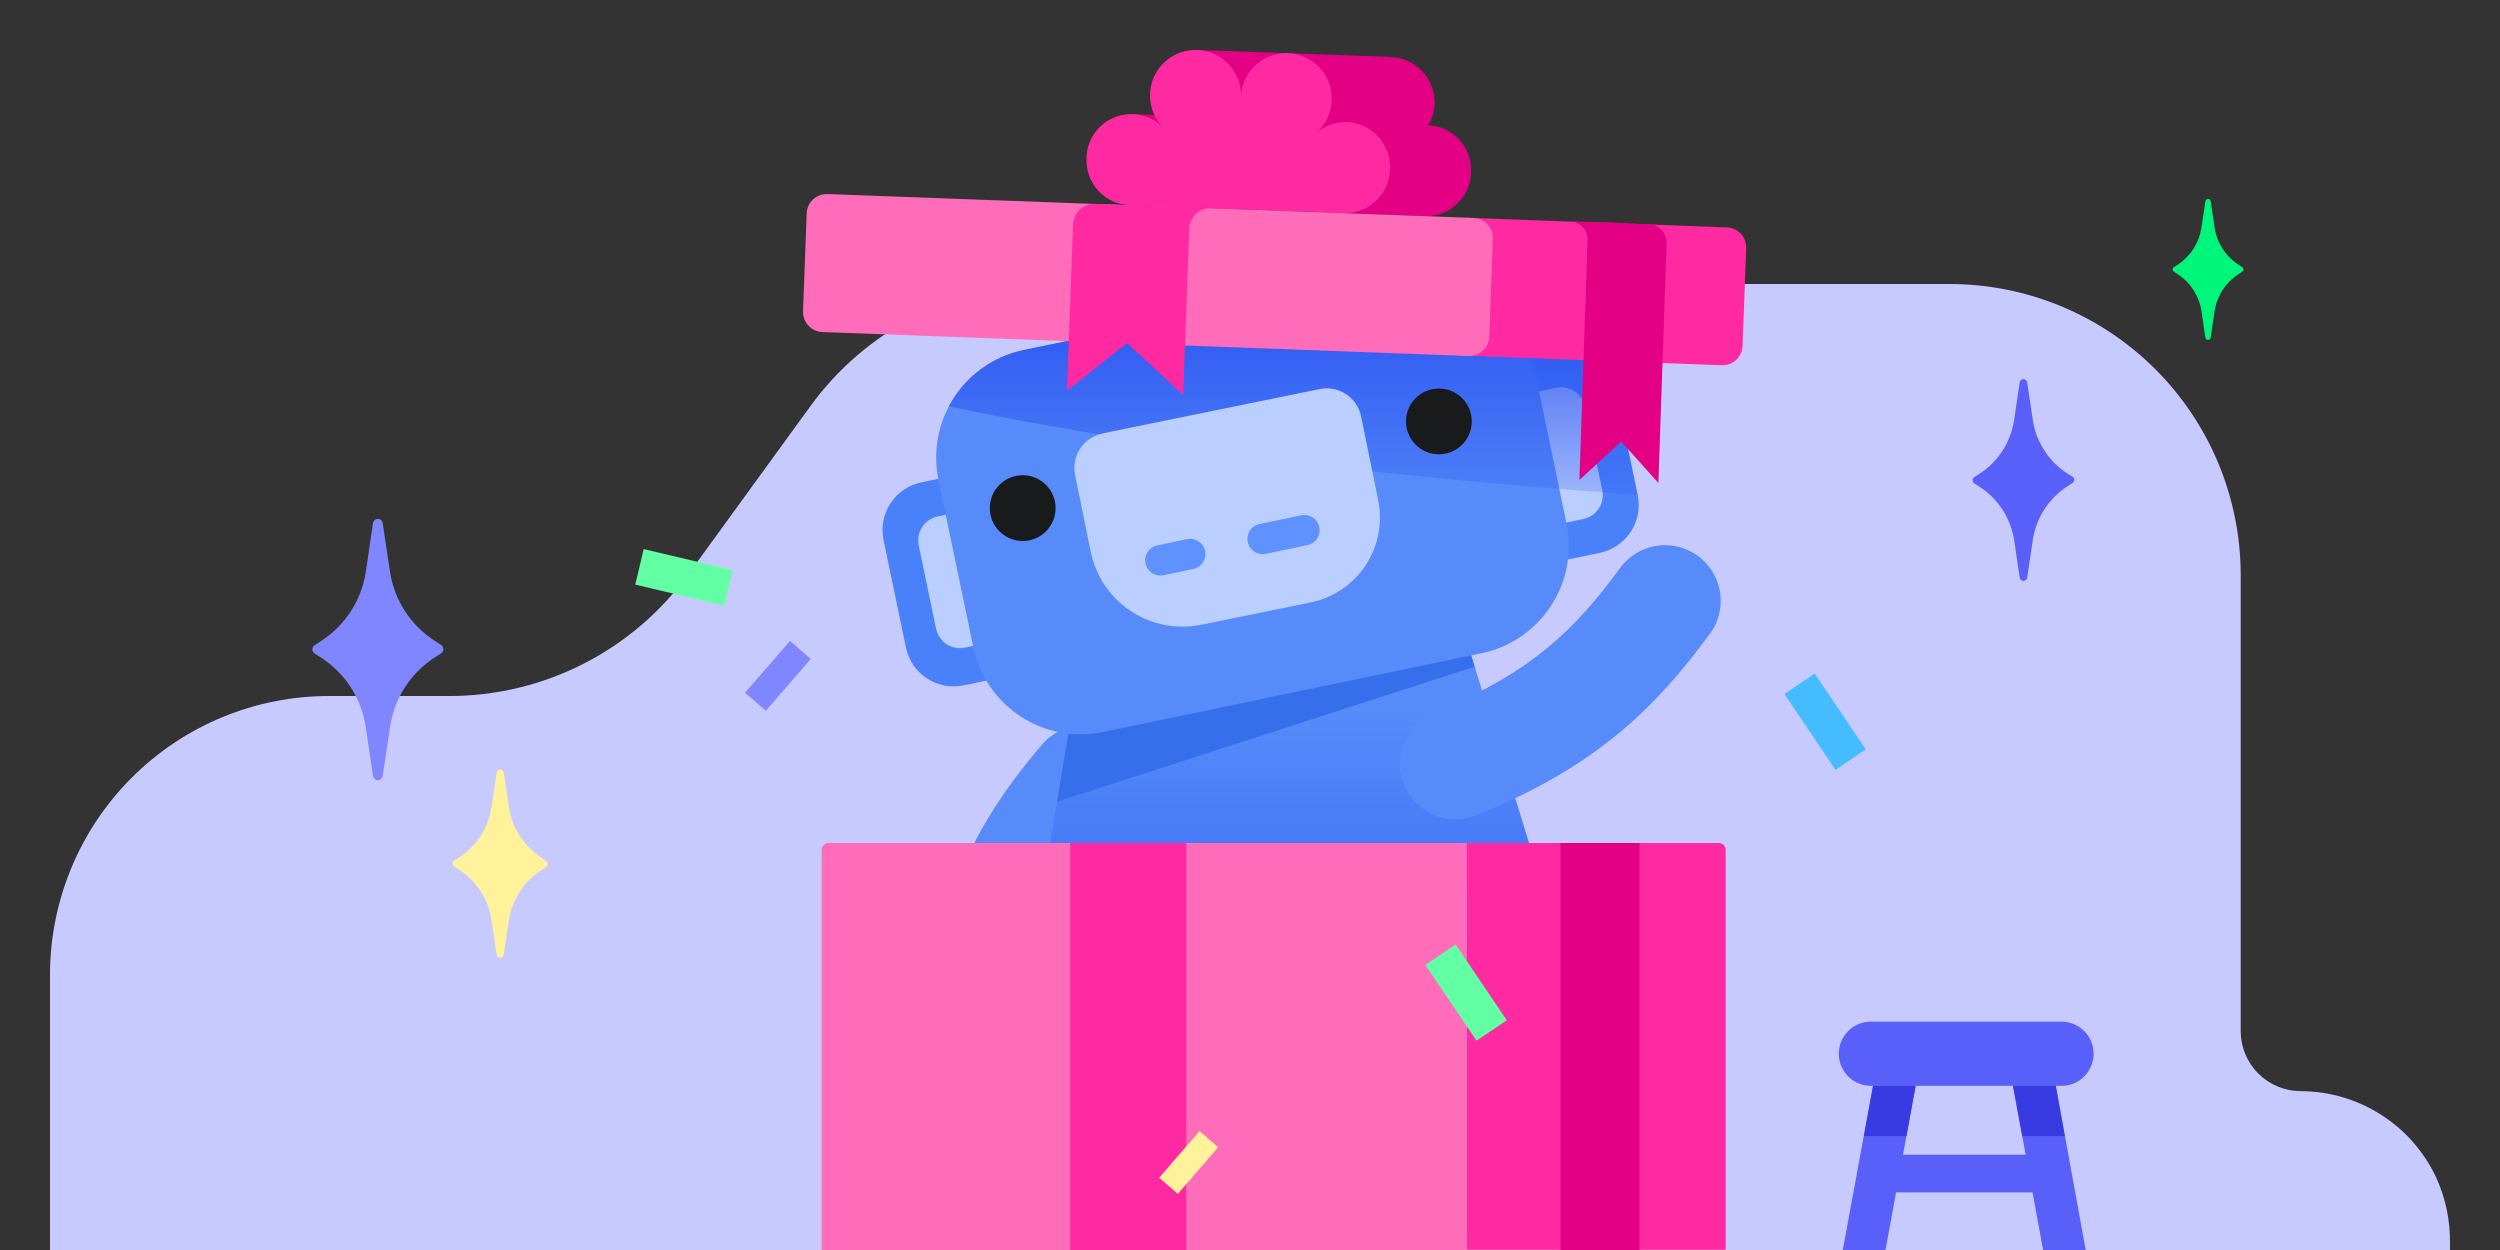 <svg fill="none" height="120" viewBox="0 0 240 120" width="240" xmlns="http://www.w3.org/2000/svg" xmlns:xlink="http://www.w3.org/1999/xlink"><rect x="0" y="0" width="240" height="120" fill="#333333" stroke="none"/><linearGradient id="a"><stop offset="0" stop-color="#3264f0"/><stop offset="1" stop-color="#578bfa"/></linearGradient><linearGradient id="b" gradientUnits="userSpaceOnUse" x1="124.156" x2="124.156" xlink:href="#a" y1="98.573" y2="68.102"/><linearGradient id="c" gradientUnits="userSpaceOnUse" x1="4737" x2="4790.45" xlink:href="#a" y1="4938.54" y2="4105.25"/><linearGradient id="d" gradientUnits="userSpaceOnUse" x1="124.147" x2="124.147" y1="26.688" y2="52.79"><stop offset=".01" stop-color="#2951f0"/><stop offset="1" stop-color="#2951f0" stop-opacity="0"/></linearGradient><clipPath id="e"><path d="m0 0h240v120h-240z"/></clipPath><clipPath id="f"><path d="m4.8 4.8h230.4v115.2h-230.4z"/></clipPath><g clip-path="url(#e)"><g clip-path="url(#f)"><path d="m220.867 104.746c-1.528 0-2.993-.607-4.073-1.687-1.08-1.081-1.687-2.546-1.687-4.073v-43.776c-.003-7.404-2.942-14.505-8.174-19.744-5.232-5.239-12.329-8.189-19.733-8.201h-86.4c-4.485-.001-8.906 1.06-12.902 3.096s-7.454 4.988-10.09 8.616l-11.722 16.138c-2.633 3.627-6.087 6.578-10.08 8.612s-8.411 3.093-12.893 3.091h-11.52c-3.518-.003-7.001.688-10.252 2.033-3.251 1.345-6.205 3.316-8.693 5.803-2.488 2.486-4.462 5.439-5.809 8.689-1.347 3.25-2.04 6.733-2.04 10.251v26.41h230.4v-.691c.026-2.162-.426-4.303-1.325-6.269-1.158-2.474-2.996-4.568-5.3-6.036-2.303-1.469-4.976-2.252-7.708-2.258z" fill="#c7caff"/><g fill="#5960fa"><path d="m197.261 110.851h-17.386v3.619h17.386z"/><path d="m184.464 101.155-3.456 18.845h-4.099l3.465-18.845z"/><path d="m200.227 120h-4.089l-3.456-18.845h4.118z"/></g><path d="m183.907 104.189-.883 4.877h-4.09l.893-4.877z" fill="#373be1"/><path d="m198.221 109.066h-4.08l-.903-4.877h4.099z" fill="#373be1"/><path d="m198.077 98.083h-18.643c-.787.044-1.526.387-2.067.959-.542.572-.843 1.329-.843 2.117s.301 1.545.843 2.117c.541.573 1.28.916 2.067.96h18.643c.786-.044 1.526-.387 2.067-.96.541-.572.842-1.329.842-2.117s-.301-1.545-.842-2.117-1.281-.915-2.067-.959z" fill="#5960fa"/><path d="m120.259 9.37c-.053 1.143.347 2.261 1.114 3.11l7.267 7.968.394-10.762c.021-.576-.071-1.15-.273-1.689-.201-.54-.508-1.034-.901-1.454-.394-.42-.867-.759-1.392-.995-.525-.236-1.092-.367-1.668-.383-.575-.023-1.148.067-1.687.266-.54.199-1.035.502-1.457.893-.421.391-.762.861-1.002 1.383s-.374 1.087-.395 1.662z" fill="#801384"/><path d="m123.754 20.266-4.848-5.366-.183 5.174z" fill="#801384"/><path d="m137.117 12.019c.363-.616.57-1.311.604-2.026.042-1.155-.376-2.28-1.163-3.128-.786-.848-1.876-1.349-3.032-1.394l-9.878-.365-8.727-.307-.278 7.584c-.464-.469-1.029-.827-1.651-1.046v-.211l-4.243-.163v1.2c-.439.384-.794.854-1.043 1.381-.25.527-.388 1.099-.407 1.682v.134c-.039 1.125.364 2.22 1.123 3.051s1.814 1.331 2.938 1.393l10.291.384-6.259-6.95 7.91.144v.134l5.511.202-.173 4.57-2.17 2.074 10.291.384c.566.022 1.13-.068 1.661-.265s1.018-.496 1.433-.882c.414-.385.749-.849.984-1.364s.367-1.071.386-1.637v-.115c.042-1.135-.366-2.241-1.136-3.077-.769-.836-1.837-1.334-2.972-1.387z" fill="#e30085"/><path d="m118.723 20.064 5.223-5.002-.192 5.184z" fill="#801384"/><path d="m129.312 11.722c-1.073-.035-2.121.331-2.938 1.027l.135-.125c.822-.796 1.304-1.88 1.344-3.024.033-1.152-.39-2.271-1.177-3.113-.788-.842-1.876-1.338-3.028-1.38-1.156-.042-2.28.377-3.128 1.163-.847.786-1.349 1.877-1.394 3.032l-.086 2.65.096-2.63c.02-.574-.072-1.146-.273-1.684-.201-.538-.506-1.031-.897-1.451-.391-.42-.862-.759-1.384-.997-.523-.238-1.087-.371-1.66-.391-.857-.03-1.703.193-2.434.641s-1.314 1.101-1.676 1.878c-.362.777-.488 1.643-.361 2.491.126.848.499 1.64 1.072 2.277l.163.173c-.589-.606-1.344-1.025-2.171-1.205-.826-.179-1.687-.111-2.475.196-.788.307-1.468.84-1.954 1.532-.487.692-.759 1.511-.782 2.357v.125c-.018.566.076 1.129.276 1.659.201.529.503 1.014.891 1.426s.854.743 1.37.975 1.073.359 1.639.376l10.262.374 10.292.384c1.131.029 2.227-.39 3.052-1.164s1.311-1.843 1.354-2.973v-.125c.042-1.139-.369-2.249-1.142-3.087-.774-.838-1.847-1.336-2.986-1.386z" fill="#ff29a1"/><path d="m112.368 119.194c-.733-.066-1.445-.275-2.096-.615-.651-.341-1.229-.807-1.7-1.372-.471-.564-.826-1.216-1.044-1.918-.219-.702-.296-1.44-.229-2.172.48-5.299 1.2-13.229 1.68-18.509.136-1.479.854-2.843 1.995-3.793s2.612-1.409 4.091-1.276c1.479.139 2.842.859 3.791 2.001.948 1.143 1.405 2.616 1.268 4.095l-1.68 18.49c-.066.732-.276 1.445-.618 2.096-.342.652-.809 1.229-1.374 1.7s-1.218.825-1.92 1.044c-.703.218-1.441.296-2.174.229z" fill="#7196ff"/><path d="m134.294 114.451-5.875-17.433c-.451-1.304-.42-2.727.089-4.01.51-1.283 1.462-2.34 2.685-2.979.717-.352 1.501-.547 2.299-.572.798-.025 1.593.121 2.33.429.737.307 1.4.768 1.945 1.353.544.584.957 1.278 1.212 2.035l5.981 17.596c.472 1.408.366 2.946-.294 4.276-.661 1.33-1.822 2.344-3.229 2.819-.7.242-1.44.344-2.179.298-.739-.045-1.462-.237-2.126-.564s-1.257-.782-1.744-1.34c-.487-.557-.859-1.206-1.094-1.908z" fill="#7196ff"/><path d="m89.203 95.366c0-.106 0-.202 0-.307 1.229-8.045 3.552-15.139 10.886-23.635.417-.488.925-.889 1.496-1.181.571-.292 1.194-.468 1.833-.519s1.282.025 1.892.223c.61.198 1.175.513 1.663.929s.889.924 1.18 1.495c.292.571.468 1.194.519 1.833.051.639-.025 1.282-.223 1.892-.197.61-.513 1.175-.929 1.663-5.856 6.787-7.594 12.01-8.64 18.739-.155 1.284-.815 2.455-1.833 3.253-.504.396-1.081.688-1.698.86-.617.173-1.262.222-1.898.145-1.284-.156-2.455-.815-3.253-1.833-.798-1.018-1.16-2.312-1.004-3.596z" fill="#578bfa"/><path d="m101.664 63.888-9.164 1.908c-1.214.253-2.478.013-3.515-.667-1.037-.68-1.762-1.744-2.014-2.957l-2.152-10.338c-.253-1.214-.013-2.478.667-3.515.68-1.037 1.743-1.762 2.957-2.014l9.164-1.908z" fill="#4981fa"/><path d="m97.221 61.22-4.577.953c-.301.064-.611.068-.914.012-.302-.056-.591-.171-.849-.339-.258-.168-.48-.384-.655-.638s-.297-.539-.361-.84l-1.669-8.017c-.127-.608-.006-1.242.334-1.761.341-.52.874-.883 1.482-1.009l4.586-.955z" fill="#bacfff"/><path d="m140.379 35.513 9.163-1.908c.602-.125 1.221-.131 1.825-.016.603.114 1.178.346 1.691.683.514.337.956.771 1.301 1.278.346.507.588 1.078.713 1.679l2.153 10.338c.244 1.21-.001 2.469-.681 3.499s-1.74 1.751-2.949 2.002l-9.164 1.908z" fill="#4981fa"/><path d="m144.813 38.179 4.567-.951c.608-.127 1.242-.006 1.762.334.519.341.882.874 1.009 1.482l1.669 8.017c.124.607.002 1.238-.339 1.756-.34.517-.872.879-1.479 1.005l-4.577.953-2.622-12.594z" fill="#bacfff"/><path d="m139.536 57.408-36.327 9.226-2.774 16.57c-.514 3.072.024 6.228 1.526 8.957 1.194 2.169 2.945 3.98 5.074 5.244 2.128 1.264 4.556 1.936 7.032 1.946l21.504.077c2.585.007 5.109-.789 7.223-2.278 2.113-1.489 3.712-3.598 4.575-6.035.89-2.531.941-5.281.144-7.843z" fill="url(#b)"/><path d="m164.4 60.48c-.068.096-.125.192-.192.278-5.252 7.2-11.079 12.931-22.483 17.501-.652.261-1.348.391-2.049.383-.702-.008-1.395-.154-2.04-.43s-1.229-.676-1.719-1.178-.877-1.095-1.138-1.746c-.261-.651-.391-1.347-.383-2.049.008-.701.154-1.394.43-2.039.276-.645.676-1.229 1.178-1.72s1.095-.877 1.746-1.138c9.111-3.658 13.44-7.853 17.818-13.872.825-1.099 2.043-1.838 3.399-2.063 1.356-.225 2.747.081 3.884.854s1.932 1.955 2.22 3.299c.288 1.344.048 2.748-.671 3.92z" fill="url(#c)"/><path d="m140.793 61.469-37.833 6.614-1.488 8.88 40.089-12.96z" fill="#366feb"/><path d="m134.594 26.057-36.335 7.564c-5.694 1.185-9.349 6.762-8.164 12.457l3.338 16.034c1.185 5.694 6.762 9.349 12.456 8.164l36.335-7.564c5.694-1.185 9.349-6.762 8.163-12.457l-3.338-16.034c-1.185-5.694-6.762-9.349-12.456-8.164z" fill="#578bfa"/><path d="m149.539 33.6-2.515.518c-.596-2.719-2.242-5.092-4.579-6.604-2.337-1.512-5.177-2.04-7.901-1.469l-36.288 7.555c-1.522.318-2.954.969-4.196 1.905-1.241.936-2.261 2.134-2.985 3.51 26.88 5.606 54.144 7.594 66.144 8.506l-2.15-10.301c-.254-1.213-.979-2.276-2.016-2.954s-2.301-.918-3.514-.665z" fill="url(#d)"/><path d="m105.795 41.615 20.896-4.264c.875-.179 1.786-.002 2.532.491s1.265 1.262 1.444 2.138l1.641 8.044c.441 2.161.006 4.408-1.21 6.248-1.216 1.84-3.114 3.121-5.274 3.562l-10.509 2.145c-2.336.477-4.765.006-6.753-1.308-1.989-1.314-3.373-3.365-3.85-5.7l-1.505-7.376c-.179-.876-.003-1.787.49-2.532.493-.746 1.262-1.265 2.138-1.444z" fill="#bacfff"/><path d="m138.134 43.613c1.744 0 3.158-1.414 3.158-3.158s-1.414-3.158-3.158-3.158-3.158 1.414-3.158 3.158 1.414 3.158 3.158 3.158z" fill="#181a1c"/><path d="m98.179 51.936c1.744 0 3.158-1.414 3.158-3.158s-1.414-3.158-3.158-3.158-3.158 1.414-3.158 3.158 1.414 3.158 3.158 3.158z" fill="#181a1c"/><path d="m113.963 51.756-2.866.597c-.789.164-1.296.937-1.132 1.726l.002.009c.165.789.937 1.295 1.726 1.131l2.867-.597c.789-.164 1.295-.937 1.131-1.726l-.002-.009c-.164-.789-.937-1.295-1.726-1.131z" fill="#5f92ff"/><path d="m124.926 49.467-4.014.836c-.789.164-1.295.937-1.131 1.726l.002.009c.164.789.937 1.295 1.726 1.131l4.013-.836c.789-.164 1.296-.937 1.132-1.726l-.002-.009c-.165-.789-.937-1.295-1.726-1.131z" fill="#5f92ff"/><path d="m153.6 89.443-4.944 6c-.088.108-.144.238-.164.376-.019.138-.001.278.054.406.054.128.142.239.254.321.113.082.245.132.384.144l7.68.72c.793.078 1.594-.04 2.331-.342.738-.302 1.391-.781 1.901-1.393.51-.613.863-1.341 1.027-2.121.164-.78.135-1.589-.085-2.355-.249-.849-.724-1.615-1.375-2.215-.65-.6-1.451-1.012-2.317-1.193-.867-.18-1.766-.122-2.602.169-.836.291-1.577.803-2.144 1.482z" fill="#7196ff"/><path d="m140.822 80.928h24.192c.173 0 .339.069.462.191.122.122.191.288.191.462v38.4h-24.845z" fill="#ff29a1"/><path d="m157.392 80.928h-7.584v39.072h7.584z" fill="#e30085"/><path d="m140.778 20.907 25.01.926c.509.019.989.239 1.336.612.346.373.53.869.512 1.377l-.348 9.392c-.019.509-.239.99-.612 1.336s-.869.53-1.378.512l-25.01-.926z" fill="#ff29a1"/><path d="m79.526 80.928h61.296v39.072h-61.949v-38.4c-.003-.087.012-.174.044-.256.032-.082.079-.156.14-.218s.134-.113.214-.146.167-.051.254-.051z" fill="#ff6cba"/><path d="m113.875 80.928h-11.136v39.072h11.136z" fill="#ff29a1"/><path d="m141.462 20.925-62.022-2.296c-1.065-.039-1.96.792-2 1.857l-.348 9.392c-.04 1.065.792 1.96 1.857 2l62.021 2.296c1.065.039 1.96-.792 2-1.857l.347-9.392c.04-1.065-.792-1.96-1.856-2z" fill="#ff6cba"/><path d="m105.12 19.574c-.532-.018-1.05.172-1.443.531s-.63.857-.66 1.389l-.585 15.994 5.76-4.56 5.385 4.973.595-15.994c.025-.531.259-1.031.651-1.391.392-.36.911-.55 1.442-.529z" fill="#ff29a1"/><path d="m158.323 21.542-3.648-.192-3.936-.086c.457.015.889.21 1.202.543.313.333.482.776.469 1.233l-.788 23.04 4.013-3.696 3.571 3.984.788-23.04c.01-.457-.159-.9-.471-1.234s-.743-.532-1.2-.552z" fill="#e30085"/><path d="m198.49 45.475c-.891-.573-1.649-1.329-2.225-2.218s-.957-1.89-1.116-2.937l-.538-3.619c-.015-.086-.06-.163-.127-.219s-.151-.087-.238-.088c-.085.001-.168.033-.233.089s-.108.134-.122.218l-.537 3.619c-.157 1.05-.536 2.055-1.113 2.948-.576.892-1.335 1.651-2.228 2.227l-.471.298c-.052.032-.095.078-.126.131-.03.054-.046.114-.046.176s.016.122.046.176c.031.054.074.099.126.131l.471.307c.888.569 1.645 1.321 2.221 2.204.576.884.957 1.88 1.12 2.922l.537 3.619c.014.085.057.162.122.218s.148.088.233.089c.088.001.173-.029.24-.086s.111-.135.125-.222l.538-3.619c.157-1.049.536-2.053 1.112-2.943s1.336-1.648 2.229-2.221l.47-.307c.052-.033.096-.078.126-.131.03-.054.046-.114.047-.176-.001-.062-.017-.122-.047-.176-.03-.054-.074-.099-.126-.131z" fill="#5960fa"/><path d="m51.993 82.339c-.83-.535-1.538-1.239-2.077-2.066-.539-.827-.898-1.759-1.053-2.734l-.509-3.389c-.012-.081-.052-.154-.114-.207-.062-.053-.141-.082-.222-.081-.081.001-.159.03-.22.083-.061.053-.102.125-.116.205l-.509 3.389c-.153.976-.511 1.908-1.05 2.736-.539.827-1.248 1.531-2.079 2.064l-.432.278c-.048.032-.088.074-.116.124-.028.05-.044.106-.047.164.003.058.019.114.047.164.028.05.068.093.116.124l.432.278c.831.533 1.54 1.237 2.079 2.064.539.827.897 1.76 1.05 2.736l.509 3.389c.013.08.054.152.116.205s.139.082.22.083c.081.001.16-.028.222-.081s.102-.127.114-.207l.509-3.341c.155-.975.513-1.907 1.053-2.734s1.247-1.531 2.077-2.066l.442-.278c.047-.032.085-.075.112-.125.027-.05.041-.106.042-.163-.001-.057-.015-.113-.042-.163-.027-.05-.065-.093-.112-.125z" fill="#fff29a"/><path d="m214.934 25.44c-.623-.401-1.154-.93-1.556-1.553-.403-.623-.667-1.324-.777-2.057l-.374-2.515c-.009-.06-.039-.116-.085-.156-.045-.04-.104-.063-.165-.065-.062-.001-.123.021-.171.062-.047.041-.079.097-.088.159l-.374 2.515c-.11.732-.373 1.432-.774 2.054-.4.622-.929 1.152-1.549 1.555l-.327.211c-.038.021-.069.051-.091.088-.022.037-.034.08-.034.123.001.044.013.087.035.126s.053.071.09.095l.327.211c.621.4 1.15.928 1.55 1.549.401.621.664 1.32.773 2.051l.374 2.525c.011.06.044.114.091.153.048.039.107.059.168.058.06-.001.117-.023.163-.061.045-.038.076-.091.087-.15l.374-2.525c.109-.732.373-1.433.775-2.054.403-.621.934-1.148 1.558-1.546l.327-.211c.035-.025.063-.059.083-.097s.031-.081.032-.124c0-.042-.011-.084-.031-.12s-.049-.068-.084-.091z" fill="#00f67a"/><path d="m41.779 61.546c-1.157-.736-2.143-1.712-2.892-2.861-.749-1.149-1.242-2.446-1.447-3.801l-.701-4.666c-.016-.111-.071-.213-.156-.287-.085-.074-.193-.115-.305-.116-.113.001-.223.042-.309.116s-.143.176-.161.288l-.691 4.666c-.202 1.354-.691 2.648-1.435 3.797-.744 1.149-1.724 2.126-2.876 2.865l-.605.394c-.067.042-.122.1-.161.169s-.059.146-.06.225c.001.079.021.156.06.225s.094.127.161.169l.605.394c1.159.745 2.143 1.731 2.887 2.891.744 1.159 1.229 2.466 1.423 3.829l.691 4.656c.018.112.075.214.161.288.086.074.196.115.309.116.112-.001.22-.042.305-.116.085-.074.14-.176.156-.287l.701-4.675c.194-1.364.68-2.67 1.423-3.829.744-1.16 1.728-2.145 2.887-2.891l.605-.394c.066-.042.119-.101.156-.17.037-.069.056-.146.055-.224.001-.078-.018-.155-.055-.224-.037-.069-.091-.127-.156-.17z" fill="#8086ff"/><path d="m139.745 90.67-2.909 1.962 4.909 7.275 2.908-1.962z" fill="#62ffa4"/><path d="m174.209 64.664-2.908 1.962 4.908 7.275 2.908-1.962z" fill="#44bcff"/><path d="m69.515 58.143.808-3.409-8.528-2.022-.808 3.409z" fill="#62ffa4"/><path d="m77.834 63.258-1.995-1.729-4.313 4.977 1.995 1.729z" fill="#8086ff"/><path d="m116.949 110.134-1.792-1.553-3.879 4.477 1.792 1.553z" fill="#fff29a"/></g></g></svg>